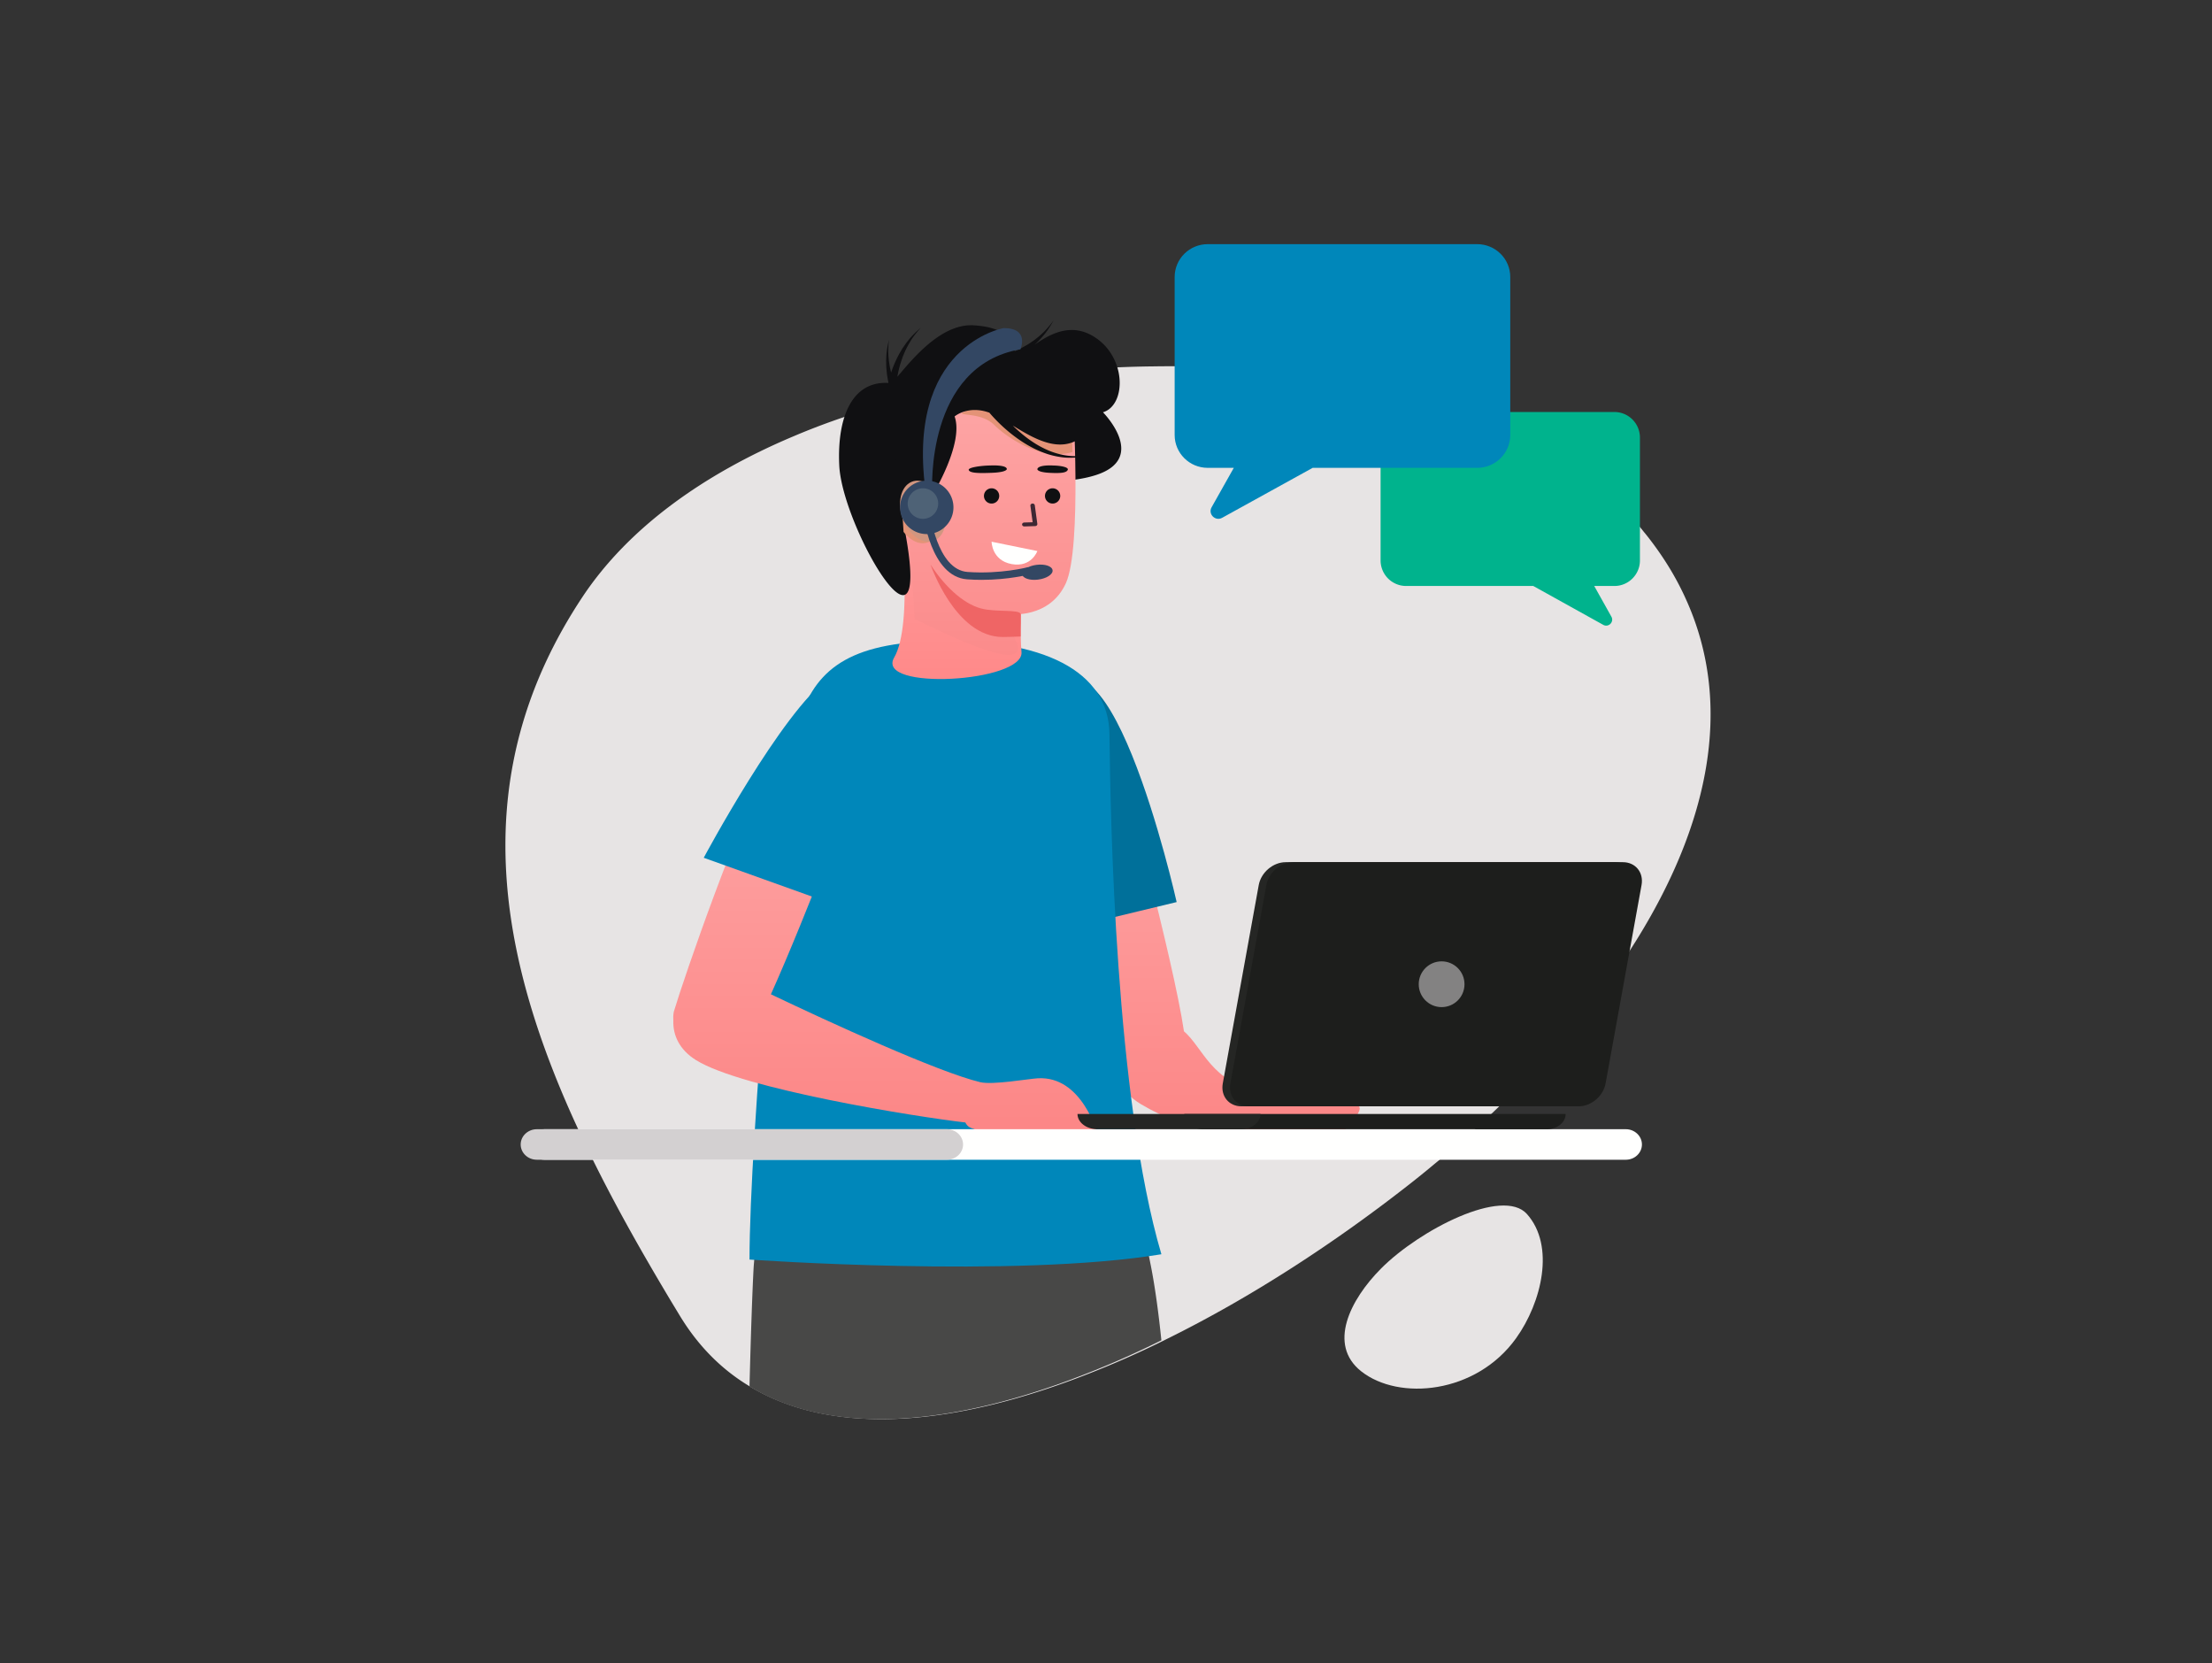<svg xmlns="http://www.w3.org/2000/svg" width="290" height="218" viewBox="0 0 290 218">
    <rect x="0" y="0" width="290" height="218" fill="#333333" stroke="none"/>
    <defs>
        <linearGradient id="a" x1="50%" x2="50%" y1="0%" y2="100%">
            <stop offset="0%" stop-color="#FEA6A6"/>
            <stop offset="100%" stop-color="#FC8585"/>
        </linearGradient>
        <linearGradient id="b" x1="50%" x2="50%" y1="0%" y2="100%">
            <stop offset="0%" stop-color="#FEA1A1"/>
            <stop offset="100%" stop-color="#F88"/>
        </linearGradient>
        <linearGradient id="c" x1="50%" x2="50%" y1="0%" y2="100%">
            <stop offset="0%" stop-color="#FEAAAA"/>
            <stop offset="100%" stop-color="#FB8A8A"/>
        </linearGradient>
        <linearGradient id="d" x1="50%" x2="50%" y1="0%" y2="100%">
            <stop offset="0%" stop-color="#FEA6A6"/>
            <stop offset="100%" stop-color="#FC8585"/>
        </linearGradient>
    </defs>
    <g fill="none" fill-rule="evenodd">
        <path fill="#E7E4E4" d="M213.004 125.607c-4.554 6.825-10.205 13.383-16.464 19.408-.282.282-.579.563-.875.844-.89.844-1.81 1.688-2.73 2.502a108.993 108.993 0 0 1-4.88 4.204c-.875.74-1.78 1.466-2.67 2.177-10.352 8.171-21.417 15.322-32.32 20.71a122.27 122.27 0 0 1-10.1 4.501c-17.413 6.884-33.625 8.498-44.809 1.673-3.56-2.161-6.6-5.182-9.018-9.164l-1.157-1.91c-3.575-5.966-6.986-11.961-9.982-17.987a136.079 136.079 0 0 1-2.032-4.204c-10.872-23.317-15.01-46.914.4-70.127C82.36 69.204 92.194 62.17 104 57.197c3.367-1.436 6.882-2.68 10.531-3.76a82.212 82.212 0 0 1 5.459-1.496 109.9 109.9 0 0 1 7.104-1.554c1.84-.355 3.679-.666 5.533-.933l2.314-.31c5.473-.696 11.02-1.081 16.538-1.126.727-.015 1.453-.015 2.165-.015 3.338.015 6.645.149 9.908.415.876.06 1.75.133 2.626.237 16.657 1.614 31.934 6.38 42.317 14.286 2.269 1.732 4.301 3.597 6.066 5.625.326.37.638.74.935 1.126l.296.355c2.15 2.694 3.872 5.477 5.162 8.32 6.6 14.345 2.744 30.17-6.452 44.916-.49.784-.98 1.554-1.498 2.324z"/>
        <path fill="#00B38D" d="M184.348 54h27.304A3.35 3.35 0 0 1 215 57.35v16.105c0 1.849-1.5 3.348-3.348 3.348h-2.644l2.25 4.023c.387.69-.374 1.455-1.067 1.071l-9.173-5.094h-16.67A3.349 3.349 0 0 1 181 73.455V57.35c0-1.85 1.5-3.35 3.348-3.35"/>
        <path fill="#0087BA" d="M193.667 32h-35.332C155.94 32 154 33.929 154 36.306v20.707c0 2.379 1.941 4.306 4.335 4.306h3.42l-2.912 5.171c-.5.89.486 1.871 1.382 1.378l11.87-6.549h21.572c2.393 0 4.333-1.927 4.333-4.306V36.306c0-2.377-1.94-4.306-4.333-4.306"/>
        <path fill="#E7E4E4" d="M181.067 166.256c-4.096 4.113-7.012 9.995-2.607 13.478 4.92 3.892 15.068 2.989 20.315-4.352 3.353-4.69 5.128-12.102 1.413-16.262-3.18-3.559-14.098 2.089-19.121 7.136"/>
        <path fill="url(#a)" d="M172.3 140.778c-1.03-.641-.73-.722-1.896-.5-1.26.242-3.968 1.59-5.34 2.712l-.04-.012c-6.205-1.102-7.296-5.655-9.804-7.81-1.39-9.45-8.4-35.165-8.4-35.165l-10.558 4.072c1.54 10.835 7.73 31.44 9.335 36.09.265.563.604 1.01.986 1.374.525 1.155 1.475 2.267 3.001 3.184 6.33 3.796 12.323 3.85 14.616 3.697l.253.198c1.553.88 7.922 1.74 9.41 1.235 1.512-.515 4.609-3.765 4.387-4.664-.361-1.473-3.363-2.804-5.95-4.411"/>
        <path fill="#00709A" d="M136.426 93.647c-3.097 7.042-1.96 29.356-1.96 29.356l19.796-4.772s-9.668-43.161-17.836-24.584"/>
        <path fill="#484847" d="M152.262 175.672a120.508 120.508 0 0 1-9.934 4.407c-17.125 6.74-33.068 8.32-44.066 1.638.16-6.276.379-12.814.554-15.786.03-.348.058-.652.073-.898l5.893-.116h.262l.015-.015 31.887-.623h.029l2.042-.044 2.042-.043 9.423-.189c.102.435.204.9.292 1.363.612 2.957 1.094 6.509 1.488 10.306"/>
        <path fill="#0087BA" d="M122.078 84.04c-11.612.382-15.537 4.314-17.54 11.113-2.273 7.72-6.276 54.351-6.276 69.933 0 0 34.75 2.47 54-.696-6.035-20.451-6.687-57.222-6.809-68.178-.091-8.22-8.656-12.66-23.375-12.172"/>
        <path fill="url(#b)" d="M25 19c-.498 3.186-1.494 20.432-1.08 24.437.417 4.004-19.261 5.149-16.688.735 2.574-4.413.748-19.043.748-19.043L25 19" transform="translate(110 42)"/>
        <path fill="#101012" d="M144.604 54.036c3.144-.95 3.144-7.599-1.57-10.131-2.905-1.56-5.57.002-7.41 1.285l.293-.265c.148-.144.287-.296.43-.444l.213-.222.197-.238c.544-.614.972-1.318 1.37-2.021-.487.648-.992 1.276-1.597 1.8l-.218.204-.232.188c-.156.123-.308.25-.467.37-.326.225-.645.458-.988.654a13.7 13.7 0 0 1-1.588.818c-.31-1.12-.79-3.122-5.406-3.396-4.296-.254-8.144 4.586-9.982 6.742l.009-.059c.132-.774.335-1.54.6-2.286.125-.377.29-.736.447-1.103.086-.18.18-.354.27-.532l.138-.266.156-.255c.395-.699.91-1.319 1.447-1.924-.608.528-1.212 1.086-1.705 1.743l-.194.24-.175.253c-.116.17-.237.338-.35.51-.21.355-.43.708-.61 1.081a14.493 14.493 0 0 0-.851 2.047c-.057-.23-.109-.46-.162-.692-.037-.195-.062-.393-.094-.59l-.045-.297-.024-.298c-.093-.799-.042-1.605.036-2.414-.18.788-.339 1.598-.35 2.422l-.015.309.006.308c.006.206.007.414.018.62.039.411.068.827.143 1.235.035.229.078.457.126.684l-.019.076c-4.679-.269-6.725 4.382-6.422 10.81.39 8.229 12.573 28.812 8.487 7.915l5.972-7.282s12.259 2.85 19.174.633c6.915-2.216.942-8.232.942-8.232"/>
        <path fill="url(#c)" d="M29.738 34.444c-2.135 4.675-7.32 4.052-7.32 4.052s-2.117-2.088.628 3.21c1.83 3.533-2.547 2.67-13.131-2.587L9 24.47 10.525 8.89s15.858-4.987 20.128 1.246c0 0 1.22 19.634-.915 24.309z" transform="translate(110 42)"/>
        <path fill="#EF6565" d="M122 74c1.732 2.687 4.17 5.092 6.612 5.748 1.966.528 5.043.077 5.209.74.02.08.01.302.01.38-.001.121.01.385-.001.796-.015.525-.021.807-.018 1.76-.232.026-2.13.065-2.355.065C125.227 83.49 122 74 122 74z"/>
        <path fill="#E49377" d="M138.666 59.527c-3.551 0-7.057-2.567-8.274-3.791-1.552-1.562-4.035-1.25-4.346-1.562l3.415-1.874 9.313 2.498s.796.21 1.695.57c.048 1.075.1 2.404.14 3.876a6.599 6.599 0 0 1-1.943.283M120.964 71.2c-1.182 0-2.13-1.018-2.505-1.488l-.117-1.852 3.67-.568s2.483 1.874.31 3.436c-.473.34-.93.473-1.358.473"/>
        <path fill="#3E2834" d="M135.384 68.448l-1.105.036c-.16.006-.285.125-.279.268.006.142.14.253.3.248l1.42-.046a.306.306 0 0 0 .21-.09.243.243 0 0 0 .068-.2l-.333-2.437c-.02-.142-.163-.242-.323-.225-.16.017-.272.146-.253.287l.295 2.16z"/>
        <path fill="#101012" d="M129.828 61.01s2.15-.12 2.172.474c0 0-.002.403-1.878.483-1.877.08-2.94.033-3.112-.346-.171-.378 1.81-.607 2.818-.611M138.08 61.013s-1.923-.134-2.08.464c0 0-.09.405 1.592.496 1.683.091 2.23-.052 2.39-.379.18-.37-.989-.572-1.902-.581M137 64.967a1 1 0 1 0 2 .065 1 1 0 0 0-2-.065M129 64.967a1 1 0 1 0 2 .066 1 1 0 0 0-2-.066"/>
        <path fill="#FFFFFE" d="M136 72.223L130 71s.014 2.447 2.623 2.93c2.608.483 3.377-1.707 3.377-1.707"/>
        <path fill="#101012" d="M137.598 59.098a12.92 12.92 0 0 1-1.682-.844c-1.077-.647-2.063-1.44-2.968-2.313-.051-.05-.1-.103-.15-.154 3.132 1.937 6.835 4.08 9.909.703 3.762-4.133-1.881-8.265-1.881-8.265L129.54 46l-9.091 2.543L117 52.04l.627 13.032.94 2.928 3.762-3.246s4.076-6.675 2.822-10.171c0 0 1.74-1.51 4.555-.496a21.327 21.327 0 0 0 2.62 2.57c1.02.834 2.116 1.575 3.294 2.157.59.289 1.199.536 1.823.734.626.192 1.268.325 1.914.4.648.074 1.3.06 1.943-.005.643-.07 1.269-.235 1.877-.433-.623.148-1.254.26-1.89.274a8.735 8.735 0 0 1-1.884-.151 10.361 10.361 0 0 1-1.805-.535z"/>
        <path fill="#D19680" d="M123.604 65.91c.822 2.125.323 4.336-1.114 4.938-1.438.602-3.27-.633-4.093-2.758s-.324-4.336 1.114-4.938c1.438-.602 3.27.633 4.093 2.758"/>
        <path fill="#334763" d="M122.218 64.342s-.937-16.393 11.56-18.558c0 0 1.25-2.784-2.187-2.784 0 0-13.122 2.244-10.154 22l.781-.658"/>
        <path fill="#334763" d="M125 66.5a3.5 3.5 0 1 1-7 0 3.5 3.5 0 0 1 7 0"/>
        <path fill="#334763" d="M128.7 76c-.61 0-1.248-.02-1.906-.068-4.798-.345-5.756-8.47-5.794-8.816l.89-.116c.009.077.905 7.674 4.963 7.966 4.353.313 7.895-.622 7.93-.632l.217.94c-.127.034-2.738.726-6.3.726"/>
        <path fill="#334763" d="M137.997 74.74c.063.534-.78 1.082-1.883 1.225-1.102.144-2.047-.172-2.11-.705-.064-.534.78-1.082 1.882-1.226 1.102-.143 2.047.173 2.11.707"/>
        <path fill="#4E6276" d="M123 66a2 2 0 1 1-4 0 2 2 0 0 1 4 0"/>
        <path fill="url(#d)" d="M136.05 141.327c-1.207.068-5.893.901-7.538.51-5.528-1.32-19.775-7.862-27.444-11.518 4.718-10.482 11.663-29.034 11.663-29.034l-10.92-3.282c-5.068 9.61-12.067 29.904-13.476 34.612-.08.422-.085.819-.06 1.2-.051 1.862.784 3.765 2.972 5.13 6.071 3.785 28.973 7.455 35.314 8.174.117.242.272.46.524.607 1.551.892 8.61 1.56 10.062 1.823 1.82.328 7.345.808 7.107.05-.39-1.24-2.439-8.602-8.204-8.272"/>
        <path fill="#0087BA" d="M108.617 88.923c-6.042 4.235-16.355 23.501-16.355 23.501l18.365 6.58s13.927-41.254-2.01-30.081"/>
        <path fill="#FFFFFE" d="M213.157 152.003H71.366c-1.157 0-2.104-.9-2.104-2s.947-2 2.104-2h141.791c1.158 0 2.105.9 2.105 2s-.947 2-2.105 2"/>
        <path fill="#D3D0D1" d="M124.148 152.003H70.375c-1.162 0-2.113-.9-2.113-2s.95-2 2.113-2h53.773c1.162 0 2.114.9 2.114 2s-.952 2-2.114 2"/>
        <path fill="#252624" d="M205.965 145.003h-43.208c-1.651 0-2.746-1.343-2.446-3l4.714-26c.3-1.657 1.88-3 3.533-3h43.21c1.65 0 2.745 1.343 2.444 3l-4.713 26c-.3 1.657-1.882 3-3.534 3"/>
        <path fill="#1D1E1C" d="M206.965 145.003h-43.21c-1.65 0-2.744-1.343-2.444-3l4.712-26c.3-1.657 1.883-3 3.534-3h43.208c1.652 0 2.747 1.343 2.447 3l-4.714 26c-.3 1.657-1.882 3-3.533 3"/>
        <circle cx="189" cy="129" r="3" fill="#838282"/>
        <path fill="#1D1E1C" d="M155.262 146.003c0 1.1 1.102 2 2.449 2h45.1c1.348 0 2.45-.9 2.45-2h-50"/>
        <path fill="#252624" d="M141.262 146.003c0 1.1 1.169 2 2.596 2h18.807c1.428 0 2.597-.9 2.597-2h-24"/>
    </g>
</svg>

